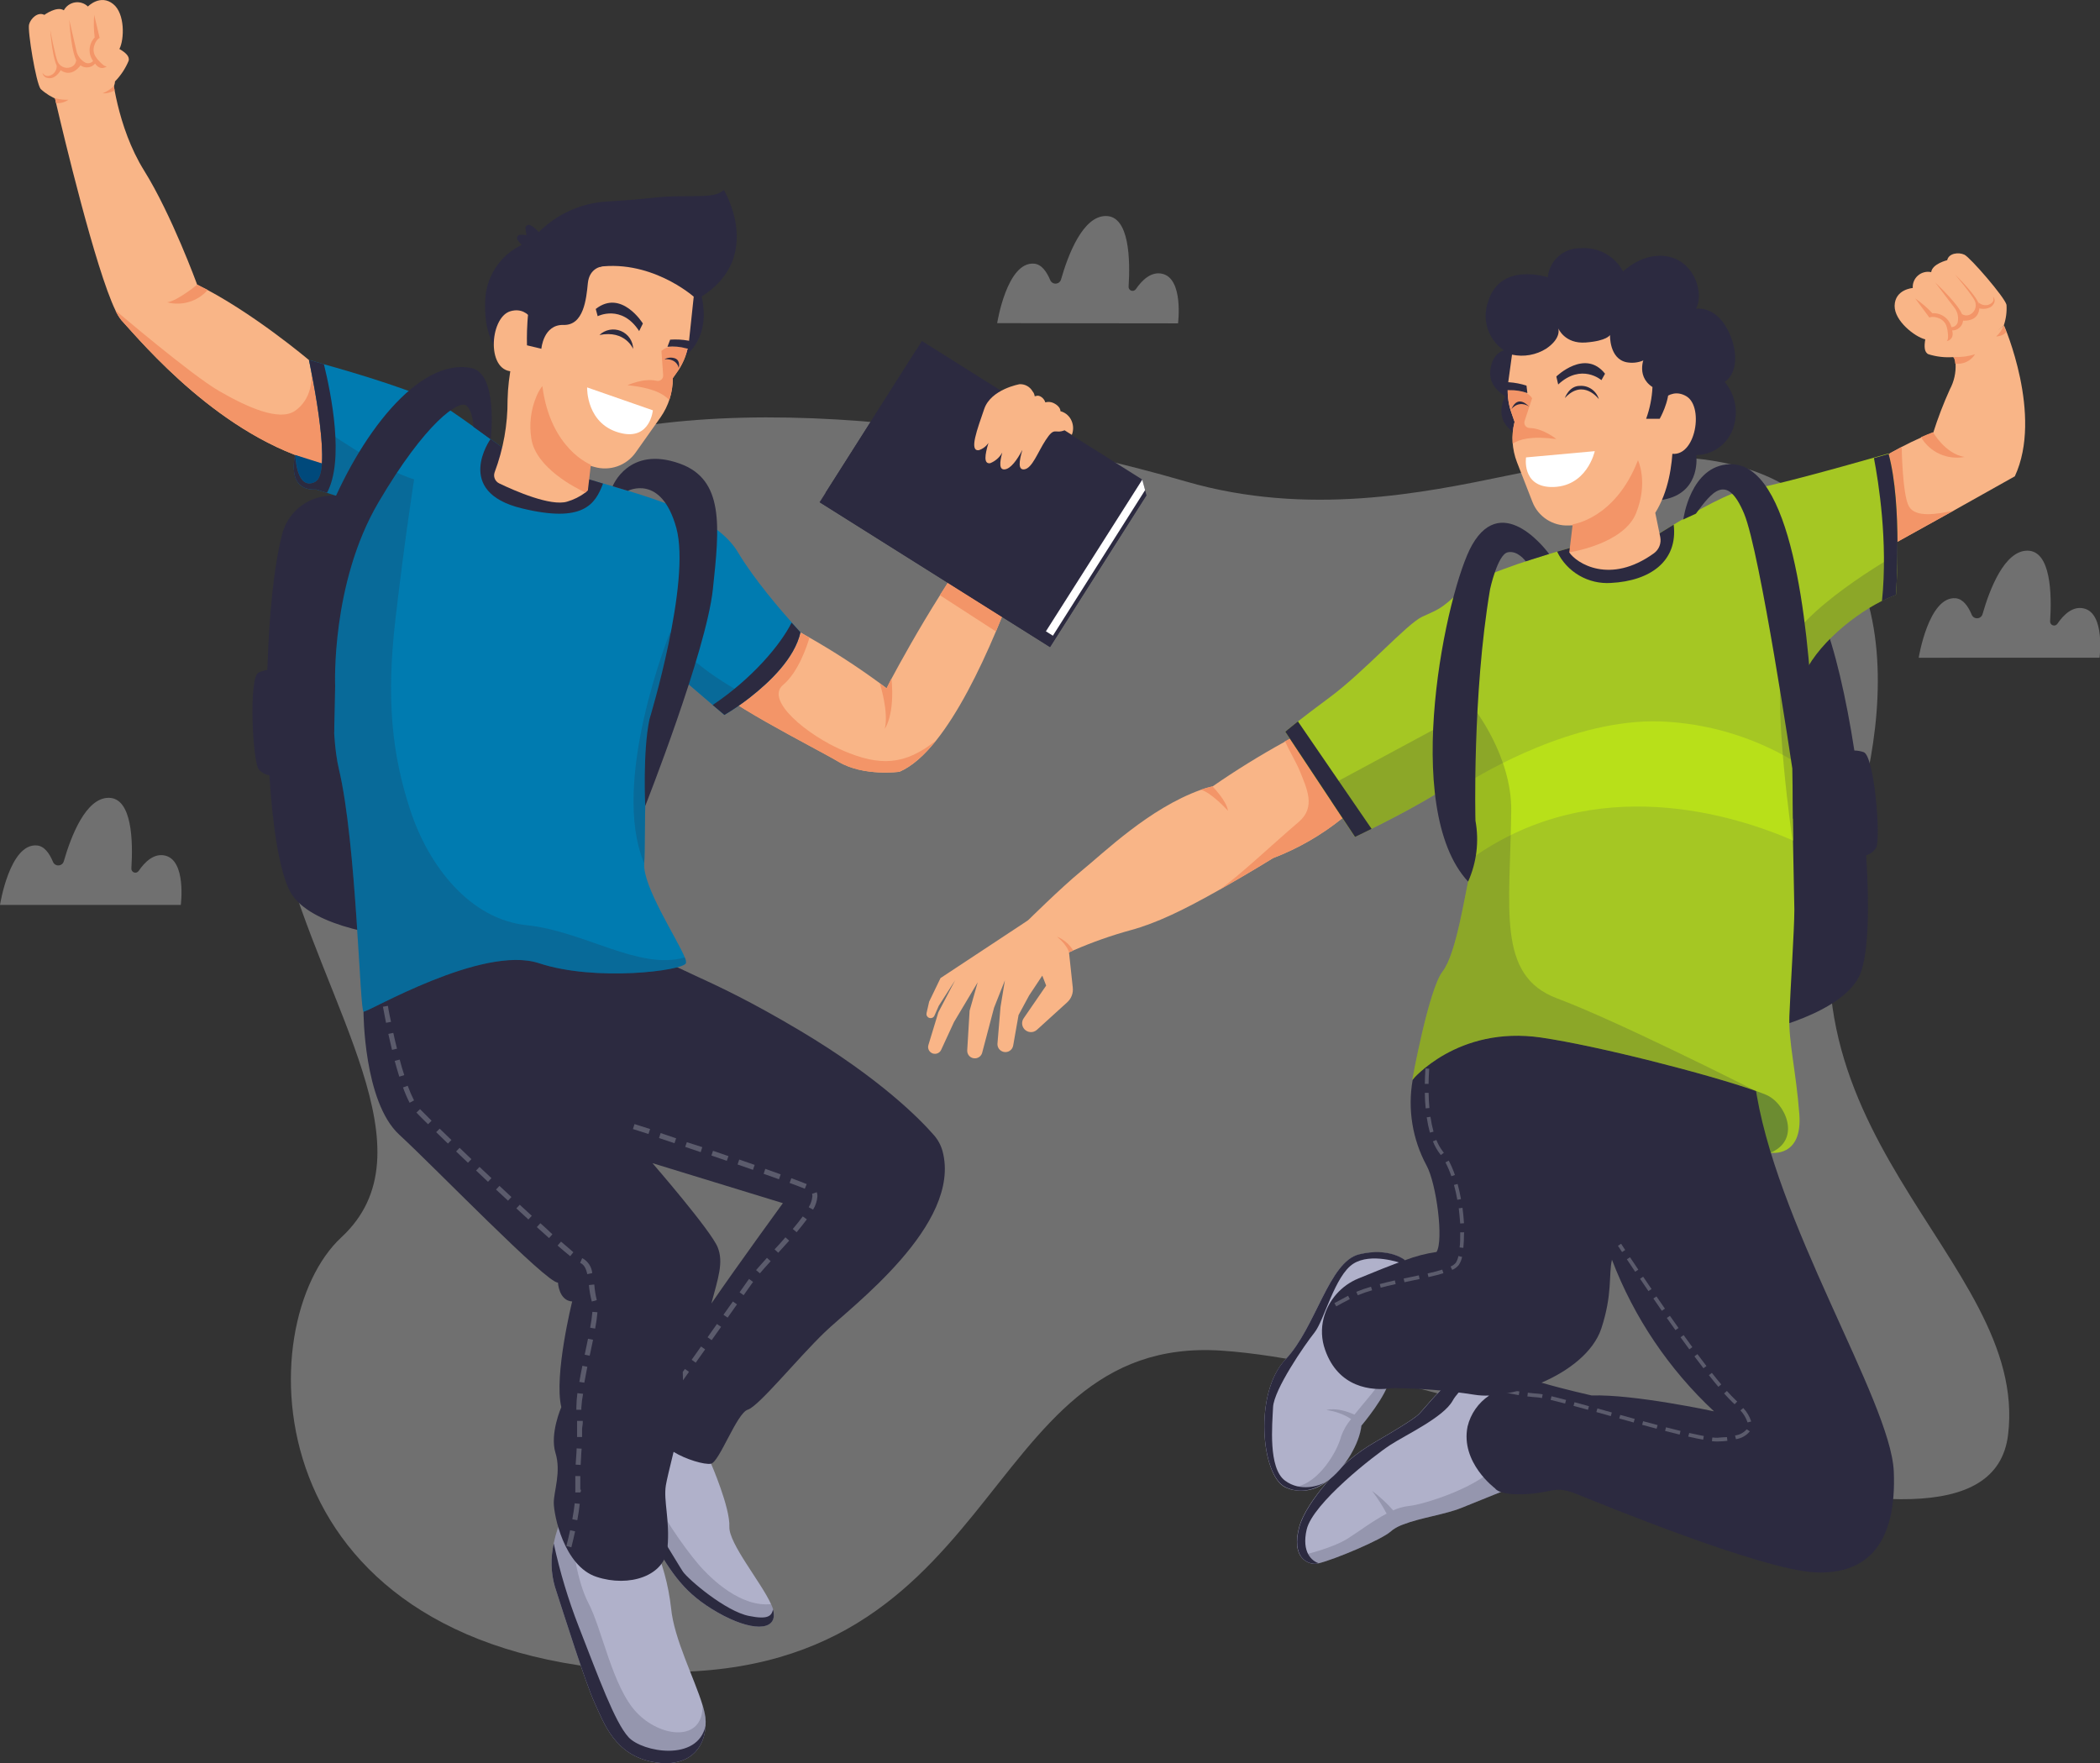 <svg width="131" height="110" viewBox="0 0 131 110" fill="none" xmlns="http://www.w3.org/2000/svg">
<rect x="0" y="0" width="131" height="110" fill="#333333" stroke="none"/>
<g clip-path="url(#clip0_38_89)">
<path opacity="0.3" d="M116.581 37.772C113.783 27.011 103.633 27.679 94.002 29.677C88.819 30.751 81.566 32.239 73.996 30.043C57.712 25.32 38.975 24.126 29.742 30.043C20.509 35.959 14.96 43.061 17.618 52.999C20.276 62.937 27.044 71.866 21.292 77.195C15.541 82.525 15.64 102.66 39.292 104.235C62.944 105.809 60.6 83.202 76.222 84.263C91.844 85.324 123.909 100.6 125.264 89.521C126.62 78.442 109.219 70.53 115.459 52.127C116.696 48.468 117.868 42.684 116.581 37.772Z" fill="white"/>
<path opacity="0.3" d="M62.205 20.16C62.205 20.16 62.811 16.3 64.511 16.449C64.981 16.489 65.301 16.965 65.512 17.473C65.54 17.541 65.589 17.599 65.652 17.639C65.714 17.679 65.788 17.698 65.862 17.694C65.936 17.691 66.007 17.664 66.066 17.618C66.124 17.572 66.166 17.509 66.187 17.439C66.635 15.87 67.555 13.476 68.985 13.476C70.462 13.476 70.508 16.217 70.403 17.884C70.399 17.938 70.414 17.992 70.444 18.037C70.474 18.082 70.519 18.116 70.57 18.134C70.622 18.151 70.678 18.151 70.73 18.134C70.781 18.117 70.826 18.083 70.856 18.038C71.245 17.469 71.814 16.922 72.504 17.08C73.847 17.389 73.487 20.173 73.487 20.173L62.205 20.16Z" fill="white"/>
<path opacity="0.3" d="M0 56.457C0 56.457 0.603 52.597 2.304 52.745C2.776 52.785 3.096 53.262 3.305 53.769C3.333 53.837 3.381 53.896 3.444 53.935C3.506 53.975 3.58 53.995 3.654 53.991C3.728 53.987 3.8 53.96 3.858 53.914C3.916 53.869 3.959 53.806 3.979 53.735C4.43 52.167 5.35 49.773 6.777 49.773C8.254 49.773 8.301 52.513 8.195 54.18C8.191 54.234 8.206 54.288 8.236 54.333C8.267 54.379 8.311 54.412 8.363 54.43C8.414 54.448 8.47 54.448 8.522 54.431C8.573 54.413 8.618 54.38 8.649 54.335C9.037 53.766 9.603 53.218 10.296 53.376C11.639 53.685 11.279 56.454 11.279 56.454L0 56.457Z" fill="white"/>
<path opacity="0.3" d="M119.69 41.035C119.69 41.035 120.312 37.178 121.997 37.323C122.466 37.367 122.786 37.84 122.998 38.35C123.026 38.419 123.074 38.477 123.137 38.517C123.2 38.556 123.273 38.576 123.347 38.572C123.422 38.568 123.493 38.542 123.551 38.496C123.609 38.45 123.652 38.387 123.672 38.316C124.12 36.748 125.043 34.354 126.47 34.354C127.947 34.354 127.997 37.091 127.888 38.762C127.885 38.816 127.899 38.87 127.929 38.915C127.96 38.96 128.004 38.994 128.056 39.011C128.107 39.029 128.163 39.029 128.215 39.012C128.267 38.995 128.311 38.961 128.342 38.916C128.731 38.344 129.299 37.797 129.99 37.958C131.336 38.267 130.972 41.032 130.972 41.032L119.69 41.035Z" fill="white"/>
<path d="M83.749 51.035C82.446 52.09 80.983 52.933 79.415 53.534C79.415 53.534 77.948 54.446 76.07 55.51C73.856 56.763 72.15 57.592 70.518 58.034C69.32 58.363 68.147 58.776 67.008 59.271L66.697 59.414C65.786 59.822 65.239 60.125 65.239 60.125L64.098 57.447C64.098 57.447 66.175 55.393 67.4 54.385C68.92 53.147 71.677 50.438 74.904 49.275C75.146 49.187 75.393 49.116 75.644 49.061C77.093 48.057 78.594 47.128 80.139 46.278C80.62 45.998 81.138 45.79 81.678 45.659C81.678 45.659 84.706 48.43 83.749 51.035Z" fill="#F9B587"/>
<path d="M76.605 50.583C76.605 50.583 75.523 49.392 74.892 49.272C75.133 49.184 75.38 49.113 75.632 49.058C75.632 49.058 76.508 49.937 76.605 50.583Z" fill="#F39568"/>
<path d="M83.749 51.035C82.446 52.09 80.983 52.933 79.415 53.534C79.415 53.534 77.948 54.446 76.07 55.51C77.376 54.583 79.44 52.618 81.025 51.27C82.107 50.342 81.51 49.176 81.072 48.075C80.889 47.617 80.413 46.819 80.189 46.299C80.189 46.278 80.146 46.275 80.127 46.262C80.607 45.983 81.126 45.775 81.666 45.644C81.666 45.644 84.706 48.431 83.749 51.035Z" fill="#F39568"/>
<path d="M66.576 58.393L66.921 61.616C66.939 61.784 66.918 61.955 66.858 62.113C66.798 62.272 66.701 62.414 66.576 62.528L64.686 64.245C64.632 64.294 64.57 64.332 64.501 64.357C64.433 64.382 64.361 64.393 64.288 64.39C64.216 64.386 64.144 64.369 64.079 64.338C64.013 64.308 63.954 64.264 63.905 64.211V64.211C63.821 64.12 63.771 64.003 63.762 63.879C63.753 63.756 63.786 63.633 63.855 63.531L65.261 61.486L65.018 60.867L64.197 62.105L63.538 63.326L63.203 65.229C63.191 65.294 63.167 65.357 63.131 65.413C63.094 65.469 63.047 65.517 62.992 65.554C62.936 65.591 62.873 65.617 62.807 65.629C62.742 65.641 62.674 65.639 62.609 65.624V65.624C62.493 65.598 62.39 65.531 62.319 65.436C62.248 65.341 62.214 65.223 62.223 65.105L62.413 62.822L62.687 61.161L62.009 62.872L61.269 65.677C61.244 65.768 61.194 65.849 61.123 65.91C61.052 65.972 60.964 66.011 60.871 66.023C60.802 66.032 60.732 66.026 60.665 66.004C60.599 65.983 60.538 65.948 60.487 65.901C60.436 65.853 60.396 65.796 60.37 65.731C60.344 65.667 60.333 65.598 60.336 65.529L60.485 63.054L60.989 61.285L59.512 63.76L58.71 65.498C58.667 65.591 58.592 65.665 58.498 65.707C58.405 65.749 58.299 65.756 58.2 65.727V65.727C58.147 65.711 58.097 65.684 58.053 65.649C58.01 65.614 57.974 65.57 57.947 65.521C57.92 65.472 57.904 65.418 57.898 65.363C57.893 65.307 57.898 65.251 57.914 65.198L58.536 63.153L59.584 61.152L58.564 62.745L58.291 63.364C58.263 63.426 58.211 63.475 58.147 63.5C58.083 63.525 58.012 63.524 57.949 63.496V63.496C57.893 63.473 57.848 63.43 57.821 63.377C57.793 63.323 57.786 63.261 57.799 63.203L57.961 62.491L58.67 61.019L64.114 57.425C64.114 57.425 65.024 57.128 66.576 58.393Z" fill="#F9B587"/>
<path d="M66.946 59.296L66.684 59.411C66.684 59.411 66.6 58.984 65.935 58.436C66.356 58.608 66.71 58.909 66.946 59.296V59.296Z" fill="#F39568"/>
<path d="M117.035 52.891C116.893 53.116 116.671 53.282 116.413 53.355C116.628 56.639 116.55 59.46 116.056 60.731C114.526 64.647 101.51 66.562 98.379 63.719C95.249 60.877 93.545 42.099 97.757 39.139C100.907 36.928 107.513 36.566 110.662 36.525C111.306 36.516 111.937 36.7 112.474 37.053C113.011 37.406 113.428 37.912 113.671 38.505C114.461 40.45 115.167 43.534 115.677 46.822C115.875 46.825 116.071 46.86 116.258 46.924C116.92 47.15 117.343 52.287 117.035 52.891Z" fill="#2C2A40"/>
<path d="M93.144 91.637C93.271 92.132 93.497 92.597 93.809 93.004C93.809 93.004 92.429 93.558 91.151 94.077C90.175 94.473 88.58 94.696 87.548 95.101C87.317 95.18 87.099 95.291 86.898 95.429C86.855 95.46 86.814 95.494 86.777 95.525C86.208 96.057 83.211 97.303 82.266 97.526C82.195 97.547 82.122 97.559 82.048 97.563C81.862 97.565 81.679 97.519 81.516 97.43C81.353 97.341 81.215 97.212 81.116 97.056V97.056C80.901 96.709 80.805 96.153 81.038 95.284C81.271 94.414 81.971 93.428 82.689 92.568C83.554 91.526 84.598 90.645 85.773 89.967C86.873 89.329 88.26 88.497 88.53 88.201C89.394 87.257 90.165 86.165 91.394 85.683C91.758 85.563 92.142 85.516 92.525 85.544C93.499 85.612 94.462 85.794 95.394 86.085C95.394 86.085 92.454 88.841 93.144 91.637Z" fill="#B0B1CA"/>
<path d="M92.537 85.543C91.944 85.97 90.983 86.719 90.61 87.399C90.025 88.429 87.725 89.499 86.727 90.146C85.729 90.792 81.887 93.783 81.51 95.426C81.184 96.849 81.843 97.393 82.266 97.526C82.195 97.546 82.122 97.558 82.048 97.56C81.51 97.56 80.565 97.124 81.05 95.283C81.274 94.439 81.983 93.428 82.701 92.568C83.566 91.526 84.611 90.645 85.785 89.967C86.886 89.329 88.272 88.497 88.543 88.2C89.407 87.257 90.178 86.165 91.406 85.683C91.77 85.562 92.155 85.515 92.537 85.543V85.543Z" fill="#2C2A40"/>
<path opacity="0.2" d="M93.809 93.004C93.809 93.004 92.429 93.558 91.151 94.077C90.175 94.473 88.58 94.696 87.548 95.101C87.317 95.18 87.099 95.291 86.898 95.429C86.855 95.46 86.814 95.494 86.777 95.525C86.208 96.057 83.211 97.303 82.266 97.526C82.195 97.547 82.122 97.559 82.048 97.563C81.862 97.564 81.679 97.519 81.516 97.43C81.353 97.341 81.215 97.212 81.116 97.056V97.056C81.116 97.056 83.071 96.626 84.088 95.976C84.744 95.559 85.642 94.881 86.5 94.43C86.237 93.932 85.932 93.457 85.589 93.01C86.072 93.368 86.515 93.777 86.91 94.229C87.205 94.09 87.52 93.999 87.843 93.96C88.847 93.867 92.009 92.825 93.128 91.643C93.26 92.138 93.492 92.601 93.809 93.004Z" fill="#2C2A40"/>
<path d="M86.426 82.729C86.401 84.257 86.736 85.513 86.665 86.038C86.566 87.007 84.927 88.94 84.927 88.94C84.806 90.044 83.92 91.606 82.751 92.435H82.735L82.695 92.481C82.38 92.725 82.011 92.89 81.619 92.962C81.227 93.034 80.823 93.011 80.441 92.896C80.354 92.865 80.267 92.831 80.18 92.79C78.672 92.067 78.206 86.898 80.18 84.829C82.082 82.831 82.888 78.724 84.781 78.266C86.674 77.808 87.644 78.621 87.644 78.621C87.594 78.696 87.545 78.77 87.501 78.844C86.797 80.019 86.425 81.361 86.426 82.729Z" fill="#B0B1CA"/>
<path d="M87.647 78.612C87.598 78.686 87.551 78.76 87.504 78.835C87.324 78.77 85.53 78.142 84.427 78.835C83.264 79.571 82.611 82.37 81.999 83.134C81.386 83.898 79.465 86.694 79.415 87.789C79.365 88.884 79.104 91.578 80.155 92.367C81.147 93.109 82.331 92.676 82.698 92.466C81.936 92.985 81.057 93.192 80.183 92.775C78.675 92.054 78.209 86.898 80.183 84.817C82.086 82.819 82.891 78.711 84.784 78.253C86.677 77.796 87.647 78.612 87.647 78.612Z" fill="#2C2A40"/>
<path opacity="0.2" d="M86.674 86.038C86.581 86.932 85.185 88.643 84.964 88.906L84.949 88.927C84.828 90.031 83.942 91.594 82.773 92.422H82.757L82.695 92.481C82.38 92.725 82.011 92.89 81.619 92.962C81.227 93.034 80.823 93.011 80.441 92.896C80.591 92.824 80.75 92.772 80.914 92.741C82.254 92.469 83.401 90.619 83.662 89.608C83.803 89.214 84.013 88.848 84.284 88.528C83.82 88.228 83.294 88.037 82.745 87.968C82.745 87.968 83.367 87.746 84.492 88.253C85.182 87.384 86.046 86.468 86.155 86.048C86.311 85.389 86.441 82.738 86.441 82.738C86.425 84.257 86.736 85.513 86.674 86.038Z" fill="#2C2A40"/>
<path d="M125.687 29.715L121.866 31.858L117.996 34.005C117.996 34.005 116.441 30.494 117.828 28.32C117.828 28.32 118.154 28.131 118.63 27.88C118.978 27.698 119.407 27.485 119.849 27.29C120.1 27.178 120.355 27.073 120.601 26.98C120.893 26.063 121.238 25.163 121.636 24.286C121.897 23.798 122.02 23.249 121.991 22.697C121.986 22.546 121.943 22.399 121.866 22.27C122.975 21.713 124.029 21.053 125.012 20.299C125.012 20.299 127.462 25.901 125.687 29.715Z" fill="#F9B587"/>
<path d="M122.541 28.508C122.016 28.605 121.474 28.539 120.99 28.317C120.505 28.096 120.101 27.73 119.833 27.271C120.085 27.16 120.34 27.055 120.585 26.962C120.585 26.968 121.341 28.304 122.541 28.508Z" fill="#F39568"/>
<path d="M121.866 31.858L117.996 34.005C117.996 34.005 116.441 30.494 117.828 28.32C117.828 28.32 118.154 28.131 118.63 27.881C118.63 27.881 118.67 30.865 119.081 31.592C119.491 32.319 120.856 32.072 121.866 31.858Z" fill="#F39568"/>
<path d="M124.997 20.306C124.134 21.08 123.205 21.779 122.221 22.393C122.118 22.443 121.975 22.393 121.835 22.279C121.316 22.315 120.796 22.255 120.299 22.1C120.026 21.976 120.029 21.592 120.1 21.172C119.448 21.014 118.173 20.021 118.188 19.075C118.21 18.045 119.32 17.967 119.32 17.967C119.31 17.821 119.334 17.674 119.391 17.539C119.448 17.403 119.535 17.283 119.647 17.187C119.758 17.091 119.891 17.022 120.034 16.986C120.177 16.949 120.326 16.947 120.47 16.978C120.529 16.461 121.468 16.232 121.468 16.232C121.565 15.793 122.177 15.719 122.541 15.889C122.905 16.059 125.071 18.561 125.168 19.019C125.196 19.455 125.138 19.892 124.997 20.306V20.306Z" fill="#F9B587"/>
<path d="M121.779 20.615C121.938 21.209 121.437 21.283 121.437 21.283C121.537 21.206 121.531 20.955 121.503 20.736C121.495 20.625 121.475 20.517 121.443 20.411C121.414 20.296 121.361 20.189 121.286 20.098C121.211 20.006 121.118 19.931 121.011 19.879C120.564 19.681 120.358 19.814 120.358 19.814L119.469 18.614C119.859 18.884 120.219 19.195 120.542 19.542C120.811 19.525 121.077 19.602 121.295 19.761C121.512 19.919 121.667 20.148 121.733 20.408C121.823 20.407 121.911 20.377 121.982 20.321C122.053 20.265 122.103 20.186 122.124 20.098C122.154 19.954 122.155 19.805 122.127 19.66C122.099 19.515 122.042 19.377 121.96 19.254L120.716 17.618C120.716 17.618 122.401 19.183 122.441 19.783C122.465 19.882 122.466 19.986 122.444 20.086C122.422 20.186 122.378 20.279 122.314 20.359C122.25 20.439 122.169 20.504 122.076 20.548C121.984 20.593 121.882 20.615 121.779 20.615V20.615Z" fill="#F39568"/>
<path d="M121.956 17.126C121.956 17.126 123.06 18.437 123.2 18.793C123.234 18.874 123.252 18.961 123.251 19.049C123.251 19.136 123.233 19.223 123.198 19.303C123.162 19.384 123.111 19.456 123.047 19.516C122.983 19.576 122.907 19.623 122.824 19.653C122.749 19.679 122.668 19.686 122.59 19.673C122.511 19.661 122.437 19.629 122.373 19.582V19.996C122.373 19.996 123.489 20.169 123.477 19.115C123.477 18.589 121.956 17.126 121.956 17.126Z" fill="#F39568"/>
<path d="M123.421 18.867C123.5 18.94 123.596 18.992 123.7 19.019C123.804 19.046 123.913 19.047 124.018 19.022C124.344 18.917 124.412 18.713 124.328 18.496C124.386 18.561 124.421 18.643 124.426 18.73C124.431 18.816 124.407 18.902 124.356 18.973C124.136 19.341 123.589 19.282 123.424 19.229L123.421 18.867Z" fill="#F39568"/>
<path d="M123.206 22.1C123.078 22.306 122.892 22.471 122.671 22.575C122.451 22.679 122.205 22.717 121.963 22.684C121.964 22.54 121.931 22.398 121.866 22.27C122.32 22.295 122.774 22.237 123.206 22.1V22.1Z" fill="#F39568"/>
<path d="M110.447 71.913C110.447 71.913 109.322 69.454 109.515 68.059C109.708 66.664 111.62 68.86 111.868 69.451C112.117 70.041 111.775 71.665 110.447 71.913Z" fill="#6C8C31"/>
<path d="M96.144 86.261C95.114 86.72 94.009 86.99 92.883 87.059C93.558 86.588 94.313 86.242 95.112 86.038C95.461 86.087 95.806 86.161 96.144 86.261Z" fill="#2C2A40"/>
<path d="M118.136 91.788C117.93 87.362 110.609 76.094 109.468 67.548L104.88 65.903C104.258 65.727 104.538 65.829 103.819 65.615C103.819 65.615 92.979 60.048 88.123 67.372C87.802 69.198 88.108 71.078 88.99 72.711C89.612 73.855 90.066 77.39 89.612 78.105C88.948 78.202 88.296 78.372 87.669 78.612C86.855 78.894 85.599 79.404 84.747 79.756C84.216 79.972 83.743 80.308 83.365 80.738C82.987 81.168 82.715 81.679 82.571 82.231C82.403 82.885 82.434 83.574 82.661 84.21C83.478 86.552 85.524 86.805 86.855 86.601C88.566 86.609 90.275 86.746 91.966 87.01C92.274 87.061 92.586 87.078 92.898 87.062C92.221 87.514 91.739 88.203 91.549 88.992C91.089 91.244 93.265 92.855 93.265 92.855C93.265 92.855 93.492 93.313 95.23 93.211C96.968 93.109 96.965 92.648 98.401 93.227C99.837 93.805 109.903 97.943 113.227 98.095C116.55 98.246 118.325 96.214 118.136 91.788ZM99.29 87.059C99.29 87.059 97.673 86.7 96.159 86.261C97.847 85.537 99.396 84.359 99.89 82.887C100.602 80.722 100.338 79.537 100.555 78.59C101.926 82.185 104.103 85.42 106.922 88.049C106.922 88.049 101.917 86.969 99.274 87.059H99.29Z" fill="#2C2A40"/>
<path d="M88.036 79.664L87.563 79.763L87.613 79.992L88.086 79.893L88.555 79.794L88.508 79.565L88.036 79.664Z" fill="#5B5B6C"/>
<path d="M83.242 81.297L83.357 81.501C83.634 81.346 83.917 81.192 84.203 81.046L84.094 80.839C83.808 80.987 83.522 81.142 83.242 81.297Z" fill="#5B5B6C"/>
<path d="M86.071 80.109L86.13 80.335C86.404 80.261 86.709 80.186 87.063 80.109L87.013 79.88C86.656 79.961 86.348 80.035 86.071 80.109Z" fill="#5B5B6C"/>
<path d="M91.089 76.329L91.325 76.314C91.306 76.005 91.275 75.671 91.232 75.352L90.999 75.383C91.036 75.695 91.064 76.014 91.089 76.329Z" fill="#5B5B6C"/>
<path d="M89.155 66.673L88.919 66.658C88.9 66.982 88.885 67.304 88.882 67.62H89.115C89.121 67.313 89.133 66.992 89.155 66.673Z" fill="#5B5B6C"/>
<path d="M90.909 74.851L91.138 74.808C91.079 74.48 91.008 74.161 90.927 73.864L90.7 73.923C90.778 74.201 90.849 74.514 90.909 74.851Z" fill="#5B5B6C"/>
<path d="M84.607 80.592L84.7 80.805C84.992 80.686 85.29 80.583 85.592 80.496L85.524 80.273C85.213 80.363 84.906 80.469 84.607 80.592V80.592Z" fill="#5B5B6C"/>
<path d="M90.815 78.782C90.725 78.882 90.613 78.961 90.489 79.014L90.591 79.224C90.751 79.156 90.892 79.05 91.002 78.915C91.102 78.763 91.172 78.593 91.207 78.414L90.977 78.358C90.95 78.508 90.895 78.652 90.815 78.782V78.782Z" fill="#5B5B6C"/>
<path d="M90.759 73.304C90.655 72.996 90.526 72.696 90.374 72.407L90.169 72.516C90.313 72.795 90.437 73.084 90.538 73.382L90.759 73.304Z" fill="#5B5B6C"/>
<path d="M89.118 68.179H88.882C88.882 68.516 88.906 68.841 88.934 69.147L89.168 69.126C89.14 68.829 89.124 68.51 89.118 68.179Z" fill="#5B5B6C"/>
<path d="M91.338 76.88H91.089C91.089 76.914 91.089 76.948 91.089 76.982C91.089 77.291 91.089 77.57 91.052 77.823L91.285 77.848C91.313 77.56 91.327 77.271 91.325 76.982L91.338 76.88Z" fill="#5B5B6C"/>
<path d="M89.425 70.601C89.342 70.296 89.278 69.986 89.233 69.673L89 69.707C89.047 70.028 89.113 70.347 89.199 70.66L89.425 70.601Z" fill="#5B5B6C"/>
<path d="M89.603 71.118L89.385 71.204C89.495 71.483 89.642 71.745 89.823 71.984L89.879 72.058L90.069 71.919C90.05 71.891 90.029 71.866 90.01 71.841C89.842 71.62 89.704 71.376 89.603 71.118V71.118Z" fill="#5B5B6C"/>
<path d="M89.056 79.447L89.109 79.673C89.5 79.586 89.802 79.509 90.041 79.432L89.97 79.206C89.736 79.283 89.444 79.361 89.056 79.447Z" fill="#5B5B6C"/>
<path d="M101.186 78.111L100.928 77.721L101.127 77.594L101.382 77.984L101.186 78.111Z" fill="#5B5B6C"/>
<path d="M96.728 87.334C96.977 87.393 97.272 87.467 97.633 87.563L97.692 87.337C97.331 87.242 97.033 87.167 96.784 87.106L96.728 87.334Z" fill="#5B5B6C"/>
<path d="M95.308 86.886L95.279 87.118C95.516 87.146 95.727 87.167 95.901 87.177C95.999 87.185 96.095 87.199 96.19 87.22L96.234 86.988C96.131 86.967 96.028 86.953 95.923 86.945C95.752 86.935 95.541 86.914 95.308 86.886Z" fill="#5B5B6C"/>
<path d="M98.158 87.706C98.444 87.783 98.746 87.863 99.06 87.953L99.122 87.727L98.22 87.48L98.158 87.706Z" fill="#5B5B6C"/>
<path d="M99.647 87.868L99.583 88.094L100.484 88.346L100.548 88.119L99.647 87.868Z" fill="#5B5B6C"/>
<path d="M101.009 88.494L101.911 88.745L101.973 88.519L101.074 88.272L101.009 88.494Z" fill="#5B5B6C"/>
<path d="M104.709 82.85L104.171 82.089L103.978 82.222L104.516 82.983L104.709 82.85Z" fill="#5B5B6C"/>
<path d="M109.241 88.683C109.143 88.369 108.974 88.081 108.747 87.842L108.57 87.99C108.77 88.205 108.922 88.46 109.014 88.739L109.241 88.683Z" fill="#5B5B6C"/>
<path d="M105.57 84.043C105.389 83.796 105.206 83.545 105.026 83.292L104.833 83.428L105.38 84.179L105.57 84.043Z" fill="#5B5B6C"/>
<path d="M93.828 86.79L93.812 86.871C94.142 86.934 94.453 86.99 94.745 87.037L94.782 86.809L94.353 86.734C94.173 86.756 94.002 86.775 93.828 86.79Z" fill="#5B5B6C"/>
<path d="M101.485 78.563L102.004 79.339L102.2 79.209L101.681 78.436L101.485 78.563Z" fill="#5B5B6C"/>
<path d="M107.127 89.697C107.023 89.697 106.92 89.691 106.816 89.679L106.792 89.911C106.895 89.922 106.999 89.929 107.102 89.929H107.152C107.37 89.929 107.575 89.908 107.755 89.889L107.73 89.657C107.535 89.663 107.339 89.676 107.127 89.697Z" fill="#5B5B6C"/>
<path d="M108.253 87.328C108.1 87.183 107.923 86.997 107.727 86.778L107.55 86.932C107.752 87.158 107.936 87.35 108.091 87.498L108.206 87.606L108.371 87.439L108.253 87.328Z" fill="#5B5B6C"/>
<path d="M107.373 86.369C107.193 86.153 106.994 85.912 106.788 85.649L106.602 85.791C106.813 86.057 107.009 86.301 107.193 86.518L107.373 86.369Z" fill="#5B5B6C"/>
<path d="M105.7 84.619C105.893 84.879 106.083 85.129 106.263 85.361L106.45 85.222C106.269 84.99 106.083 84.739 105.887 84.48L105.7 84.619Z" fill="#5B5B6C"/>
<path d="M108.234 89.555L108.29 89.784C108.631 89.736 108.94 89.561 109.157 89.295L108.961 89.169C108.775 89.382 108.516 89.519 108.234 89.555Z" fill="#5B5B6C"/>
<path d="M102.439 88.89L103.341 89.132L103.403 88.906L102.498 88.664L102.439 88.89Z" fill="#5B5B6C"/>
<path d="M105.312 89.623C105.663 89.704 105.971 89.769 106.244 89.815L106.285 89.586C106.03 89.54 105.725 89.475 105.377 89.397L105.312 89.623Z" fill="#5B5B6C"/>
<path d="M103.139 81.009L103.667 81.776L103.86 81.643L103.331 80.879L103.139 81.009Z" fill="#5B5B6C"/>
<path d="M103.024 80.418L102.501 79.648L102.309 79.778L102.831 80.548L103.024 80.418Z" fill="#5B5B6C"/>
<path d="M103.869 89.271L104.777 89.499L104.833 89.271C104.559 89.206 104.255 89.128 103.928 89.045L103.869 89.271Z" fill="#5B5B6C"/>
<path d="M96.144 86.261C95.114 86.72 94.009 86.99 92.883 87.059C93.558 86.588 94.313 86.242 95.112 86.038C95.461 86.087 95.806 86.161 96.144 86.261Z" fill="#2C2A40"/>
<path d="M118.366 34.561C118.35 36.034 118.272 37.104 118.272 37.104C117.974 37.215 117.682 37.343 117.399 37.487C115.378 38.505 112.863 40.633 112.254 42.801C112.008 43.664 111.896 45.446 111.853 47.459C111.815 49.086 111.828 50.861 111.853 52.436C111.853 52.519 111.853 52.603 111.853 52.686C111.884 54.675 111.934 56.284 111.934 56.738C111.934 58.01 111.679 61.777 111.623 63.404C111.567 65.031 112.033 66.76 112.244 69.506C112.456 72.253 110.451 71.913 110.451 71.913C112.394 71.099 111.383 68.782 110.14 68.288C109.956 68.213 109.742 68.133 109.502 68.049C106.537 67.004 99.654 65.241 96.135 64.728C90.912 63.967 88.098 67.375 88.098 67.375C88.098 67.375 89.121 61.727 89.988 60.608C90.856 59.488 91.372 55.826 91.729 54.301C91.779 54.051 91.807 53.798 91.813 53.543C91.863 52.176 91.561 50.029 91.387 48.919C91.319 48.474 91.266 48.195 91.266 48.195C90.741 49.061 87.308 50.84 85.552 51.712C84.93 52.021 84.52 52.216 84.52 52.216L83.062 50.017L80.174 45.653C80.174 45.653 80.363 45.48 80.963 45.01C81.389 44.675 82.02 44.193 82.934 43.516C85.132 41.889 87.741 38.938 88.711 38.48C89.68 38.022 89.836 38.075 91.114 36.853C92.012 35.996 95.264 34.96 97.126 34.416C97.922 34.184 98.463 34.045 98.463 34.045C99.894 34.497 101.445 34.386 102.797 33.736C102.797 33.736 103.478 33.29 104.398 32.733C105.893 31.833 108.023 30.639 108.906 30.568C110.028 30.482 114.85 29.133 116.889 28.552L117.803 28.289C118.3 30.107 118.387 32.665 118.366 34.561Z" fill="#A5C723"/>
<path d="M100.49 36.368C99.798 36.414 99.109 36.252 98.511 35.903C97.913 35.555 97.433 35.036 97.135 34.413C97.931 34.181 98.472 34.042 98.472 34.042C99.903 34.494 101.454 34.383 102.806 33.733C102.806 33.733 103.487 33.287 104.407 32.73C104.674 34.985 102.974 36.241 100.49 36.368Z" fill="#2C2A40"/>
<path d="M85.561 51.709C84.94 52.018 84.529 52.213 84.529 52.213L80.177 45.65C80.177 45.65 80.367 45.477 80.966 45.007L85.561 51.709Z" fill="#2C2A40"/>
<path d="M118.272 37.116C117.974 37.227 117.682 37.355 117.399 37.5C117.781 33.807 117.187 30.076 116.898 28.579L117.812 28.317C118.683 31.509 118.272 37.116 118.272 37.116Z" fill="#2C2A40"/>
<path d="M111.85 52.436C108.265 50.874 99.532 48.075 91.823 53.54C91.872 52.173 91.571 50.026 91.397 48.916C92.566 48.18 98.177 44.843 103.549 45.006C106.481 45.114 109.337 45.958 111.853 47.459C111.815 49.086 111.828 50.865 111.85 52.436Z" fill="#B8E019"/>
<path d="M94.561 21.797C94.561 21.797 93.141 21.487 92.966 23.12C92.817 24.525 94.608 25.05 94.608 25.05C94.608 25.05 95.183 22.666 94.561 21.797Z" fill="#2C2A40"/>
<path d="M95.261 24.178C95.261 24.178 93.84 23.869 93.666 25.499C93.517 26.903 95.308 27.429 95.308 27.429C95.308 27.429 95.883 25.053 95.261 24.178Z" fill="#2C2A40"/>
<path d="M94.325 22.128C93.688 21.875 93.176 21.384 92.898 20.76C92.621 20.136 92.599 19.429 92.839 18.79C93.61 16.316 96.551 17.299 96.551 17.299C96.599 16.795 96.837 16.327 97.218 15.99C97.599 15.653 98.093 15.472 98.603 15.484C99.138 15.443 99.674 15.558 100.144 15.817C100.614 16.075 100.998 16.465 101.248 16.937C101.248 16.937 102.56 15.638 104.158 16.028C105.756 16.418 106.297 18.348 105.8 19.26C105.8 19.26 106.816 19.081 107.587 20.256C108.358 21.431 108.557 23.176 107.587 23.826C107.922 24.226 108.146 24.706 108.236 25.219C108.327 25.731 108.281 26.259 108.103 26.748C107.937 27.222 107.628 27.634 107.219 27.927C106.81 28.221 106.32 28.383 105.815 28.391C105.815 28.391 106.126 30.587 103.994 31.122C101.861 31.657 102.054 29.761 102.054 29.761C102.054 29.761 98.311 21.15 94.325 22.128Z" fill="#2C2A40"/>
<path d="M103.257 31.994L103.568 33.504C103.606 33.692 103.589 33.887 103.52 34.066C103.451 34.245 103.331 34.401 103.176 34.515C100.428 36.501 98.335 35.134 97.891 34.459C98.224 34.15 104.109 28.583 104.217 25.489C104.221 25.474 104.898 29.359 103.257 31.994Z" fill="#F9B587"/>
<path d="M94.481 26.319C94.267 27.153 94.32 28.032 94.63 28.836L95.594 31.311C95.767 31.76 96.079 32.144 96.484 32.408C96.889 32.672 97.367 32.803 97.85 32.783C99.257 32.751 100.63 32.343 101.824 31.601C104.311 29.956 104.311 26.176 104.311 26.176C104.311 26.176 104.105 22.344 100.906 20.89C97.707 19.436 94.456 21.138 94.456 21.138L94.089 23.816C94.067 23.965 94.055 24.115 94.052 24.265C94.036 24.771 94.115 25.275 94.285 25.753L94.481 26.319Z" fill="#F9B587"/>
<path d="M97.086 23.488C97.086 23.488 98.883 21.741 100.123 23.315L99.899 23.717C99.899 23.717 98.656 22.635 97.201 23.986L97.086 23.488Z" fill="#2C2A40"/>
<path d="M94.481 26.318C94.367 26.764 94.328 27.225 94.365 27.682C94.751 27.41 95.528 27.181 97.089 27.392C97.089 27.392 96.253 26.714 95.416 26.702C95.364 26.701 95.313 26.687 95.267 26.663C95.221 26.638 95.181 26.604 95.151 26.561C95.121 26.519 95.101 26.47 95.093 26.419C95.085 26.368 95.089 26.315 95.105 26.266L95.575 24.843C95.45 24.657 95.264 24.518 95.049 24.45C94.723 24.365 94.39 24.306 94.055 24.274C94.039 24.78 94.118 25.285 94.288 25.762L94.481 26.318Z" fill="#F39568"/>
<path d="M94.129 23.847C94.501 23.871 94.869 23.942 95.224 24.057L95.279 24.521C94.912 24.391 94.523 24.33 94.132 24.339C94.096 24.342 94.058 24.338 94.023 24.326C93.989 24.315 93.956 24.296 93.929 24.271C93.902 24.247 93.88 24.216 93.865 24.183C93.851 24.149 93.843 24.113 93.843 24.076V24.076C93.846 24.042 93.856 24.009 93.872 23.979C93.888 23.949 93.911 23.922 93.937 23.901C93.964 23.88 93.995 23.864 94.028 23.855C94.061 23.845 94.095 23.843 94.129 23.847V23.847Z" fill="#2C2A40"/>
<path d="M95.196 28.536L99.483 28.146C99.483 28.146 98.995 30.442 96.722 30.383C94.922 30.312 95.196 28.536 95.196 28.536Z" fill="white"/>
<path d="M98.105 32.709C98.105 32.709 100.754 32.381 102.178 28.712C102.178 28.712 102.837 30.064 102.063 32.01C101.289 33.955 97.894 34.459 97.894 34.459L98.105 32.709Z" fill="#F39568"/>
<path d="M103.213 25.558C103.213 25.558 104.018 24.033 105.194 24.719C106.369 25.406 105.713 28.889 104.009 28.236C102.305 27.584 103.213 25.558 103.213 25.558Z" fill="#F9B587"/>
<path d="M97.617 24.834C97.617 24.834 97.869 24.076 98.55 24.073C98.814 24.055 99.076 24.128 99.292 24.28C99.508 24.431 99.665 24.652 99.738 24.905C99.738 24.905 98.768 23.581 97.617 24.834Z" fill="#2C2A40"/>
<path d="M95.376 25.363C95.376 25.363 94.689 24.549 94.282 25.536C94.341 25.451 94.416 25.38 94.504 25.325C94.591 25.27 94.689 25.233 94.792 25.217C94.894 25.201 94.998 25.206 95.099 25.231C95.199 25.256 95.293 25.3 95.376 25.363V25.363Z" fill="#2C2A40"/>
<path d="M94.325 22.127C95.06 22.284 95.827 22.147 96.461 21.747C97.44 21.076 97.204 20.479 97.204 20.479C97.204 20.479 97.602 21.469 98.926 21.367C100.251 21.265 100.434 20.899 100.434 20.899C100.434 20.899 100.378 22.372 101.46 22.598C101.783 22.66 102.117 22.634 102.426 22.521C102.734 22.409 103.007 22.215 103.213 21.96C103.213 21.96 98.401 17.745 96.747 18.867C95.093 19.99 93.654 20.578 94.325 22.127Z" fill="#2C2A40"/>
<path d="M102.629 22.152C102.629 22.152 101.973 23.417 103.083 24.147C103.052 24.823 102.919 25.49 102.688 26.127H103.533C103.533 26.127 104.155 25.047 104.093 24.122C104.031 23.198 104.028 21.781 102.629 22.152Z" fill="#2C2A40"/>
<path d="M124.997 20.306C124.896 20.569 124.734 20.804 124.524 20.992C124.524 20.992 124.997 20.971 125.146 20.702L124.997 20.306Z" fill="#F39568"/>
<path opacity="0.2" d="M109.502 68.046C106.537 67.001 99.654 65.238 96.135 64.724C90.912 63.964 88.098 67.372 88.098 67.372C88.098 67.372 89.121 61.724 89.988 60.605C90.856 59.485 91.372 55.823 91.729 54.298C91.779 54.048 91.807 53.795 91.813 53.54C91.863 52.173 91.561 50.026 91.387 48.916C91.319 48.471 91.266 48.192 91.266 48.192C90.741 49.058 87.308 50.837 85.552 51.709C84.93 52.018 84.52 52.213 84.52 52.213L83.062 50.014L82.863 49.058C82.863 49.058 86.68 46.998 91.931 44.174C91.931 44.174 94.31 47.15 94.272 50.583C94.207 56.692 93.34 60.861 97.126 62.284C100.823 63.663 108.996 67.79 109.502 68.046Z" fill="#2C2A40"/>
<path opacity="0.2" d="M118.366 34.561C118.35 36.034 118.272 37.104 118.272 37.104C117.974 37.215 117.682 37.343 117.399 37.487C115.378 38.505 112.863 40.633 112.254 42.801C112.008 43.664 111.896 45.446 111.853 47.459C111.815 49.086 111.828 50.862 111.853 52.436C111.853 52.519 111.853 52.603 111.853 52.687C111.853 52.687 110.5 43.513 111.268 40.819C112.036 38.125 118.229 34.642 118.366 34.561Z" fill="#2C2A40"/>
<path d="M92.954 36.748C91.835 43.361 92.04 51.196 92.04 51.196C92.276 52.481 92.116 53.806 91.583 55C87.318 50.413 90.252 36.751 91.835 33.989C93.784 30.587 96.635 34.561 96.635 34.561L95.177 35.019C95.177 35.019 94.67 34.311 94.045 34.459C93.42 34.608 92.954 36.748 92.954 36.748Z" fill="#2C2A40"/>
<path d="M105.01 32.39C105.01 32.39 105.445 29.047 107.898 28.96C111.784 28.824 112.764 38.987 113.071 44.481C113.379 49.974 111.853 51.081 111.853 51.081L111.806 47.942C111.806 47.942 109.795 34.425 108.8 32.047C107.709 29.439 106.773 30.726 105.791 32.047L104.914 32.449" fill="#2C2A40"/>
<path d="M20.074 28.92C13.794 27.299 8.882 21.404 7.579 19.984C7.427 19.795 7.3 19.587 7.203 19.365V19.365C5.957 16.798 3.945 8.351 3.497 6.433C3.466 6.304 3.445 6.201 3.429 6.124C3.414 6.047 3.407 6.031 3.407 6.031L6.979 4.485C6.979 4.485 7.272 7.887 8.991 10.643C10.71 13.399 12.299 17.757 12.299 17.757C15.665 19.406 19.275 22.465 19.275 22.465C21.14 26.383 20.074 28.92 20.074 28.92Z" fill="#F9B587"/>
<path d="M20.074 28.92C13.794 27.299 8.882 21.404 7.579 19.984C7.427 19.795 7.3 19.587 7.203 19.365C7.278 19.424 11.922 23.386 13.67 24.395C15.417 25.403 17.422 26.306 18.401 25.632C19.381 24.957 19.645 23.646 19.262 22.468C21.14 26.383 20.074 28.92 20.074 28.92Z" fill="#F39568"/>
<path d="M3.625 6.223C4.776 6.063 5.911 5.805 7.017 5.45C7.119 5.4 7.163 5.252 7.175 5.079C7.537 4.708 7.825 4.272 8.024 3.795C8.105 3.507 7.806 3.263 7.449 3.056C7.76 2.456 7.803 0.848 7.063 0.254C6.258 -0.393 5.484 0.405 5.484 0.405C5.378 0.303 5.249 0.227 5.109 0.183C4.968 0.139 4.819 0.128 4.673 0.151C4.528 0.175 4.39 0.231 4.27 0.316C4.15 0.402 4.051 0.514 3.982 0.643C3.547 0.356 2.767 0.928 2.767 0.928C2.369 0.721 1.915 1.138 1.812 1.528C1.71 1.918 2.245 5.172 2.534 5.549C2.85 5.842 3.221 6.071 3.625 6.223V6.223Z" fill="#F9B587"/>
<path d="M5.932 3.968C6.286 4.469 6.665 4.138 6.665 4.138C6.541 4.166 6.354 3.996 6.202 3.829C6.121 3.754 6.05 3.668 5.991 3.575C5.922 3.479 5.875 3.37 5.852 3.254C5.83 3.138 5.832 3.019 5.86 2.904C5.994 2.437 6.218 2.369 6.218 2.369L5.876 0.928C5.837 1.398 5.847 1.87 5.907 2.338C5.721 2.533 5.609 2.786 5.591 3.053C5.573 3.321 5.649 3.587 5.807 3.804C5.75 3.871 5.673 3.918 5.588 3.937C5.502 3.957 5.412 3.948 5.332 3.913C5.068 3.771 4.871 3.53 4.785 3.245L4.321 1.237C4.321 1.237 4.439 3.529 4.887 3.95C4.949 4.028 5.028 4.091 5.117 4.136C5.207 4.18 5.305 4.204 5.405 4.205C5.505 4.207 5.604 4.187 5.695 4.146C5.786 4.105 5.867 4.044 5.932 3.968V3.968Z" fill="#F39568"/>
<path d="M3.131 1.856C3.131 1.856 3.442 3.538 3.612 3.882C3.653 3.96 3.708 4.029 3.776 4.084C3.844 4.14 3.922 4.182 4.006 4.206C4.091 4.231 4.179 4.238 4.267 4.228C4.354 4.217 4.438 4.189 4.514 4.145C4.582 4.104 4.639 4.047 4.681 3.979C4.722 3.911 4.746 3.834 4.75 3.755L5.061 4.024C5.061 4.024 4.477 4.983 3.675 4.299C3.28 3.962 3.131 1.856 3.131 1.856Z" fill="#F39568"/>
<path d="M3.538 4.095C3.542 4.2 3.52 4.305 3.474 4.4C3.428 4.495 3.359 4.577 3.274 4.639C2.981 4.822 2.77 4.732 2.652 4.544C2.664 4.629 2.705 4.708 2.768 4.768C2.832 4.827 2.913 4.864 3 4.871C3.438 4.949 3.731 4.488 3.818 4.33L3.538 4.095Z" fill="#F39568"/>
<path d="M4.268 6.223C4.044 6.382 3.771 6.456 3.497 6.433C3.466 6.304 3.445 6.201 3.429 6.124C3.702 6.201 3.985 6.234 4.268 6.223V6.223Z" fill="#F39568"/>
<path d="M7.101 5.373C6.896 5.566 6.657 5.719 6.395 5.824C6.659 5.838 6.921 5.774 7.147 5.639L7.101 5.373Z" fill="#F39568"/>
<path d="M12.299 17.757C12.299 17.757 11.102 18.756 10.433 18.861C10.884 18.979 11.36 18.969 11.806 18.833C12.251 18.697 12.65 18.44 12.958 18.091L12.299 17.757Z" fill="#F39568"/>
<path d="M16.132 47.985C16.302 48.189 16.54 48.325 16.803 48.368C17.012 51.653 17.45 54.437 18.106 55.637C20.123 59.327 33.28 59.571 36.022 56.355C38.764 53.138 38.04 34.298 33.476 31.898C30.056 30.104 23.469 30.584 20.344 30.946C19.704 31.017 19.101 31.279 18.613 31.697C18.126 32.116 17.777 32.671 17.611 33.29C17.08 35.319 16.775 38.471 16.679 41.793C16.484 41.823 16.296 41.882 16.119 41.969C15.51 42.282 15.752 47.431 16.132 47.985Z" fill="#2C2A40"/>
<path d="M65.484 29.693C65.484 29.693 64.477 33.405 62.889 37.512C62.649 38.131 62.394 38.749 62.127 39.396C61.045 41.957 59.764 44.484 58.396 46.2C57.66 47.128 56.895 47.806 56.117 48.146C56.117 48.146 53.889 48.455 52.322 47.527C50.755 46.599 44.655 43.584 43.928 42.285C43.928 42.285 46.275 38.975 48.504 38.678C48.504 38.678 49.334 39.102 50.506 39.782C52.023 40.648 53.488 41.599 54.896 42.631L55.312 42.94C55.312 42.94 55.427 42.718 55.623 42.322C56.152 41.335 57.28 39.284 58.648 37.116C58.94 36.652 59.242 36.188 59.553 35.718L59.761 35.409C62.186 31.83 62.5 29.223 62.5 29.223C62.5 29.223 64.819 29.031 65.484 29.693Z" fill="#F9B587"/>
<path d="M62.889 37.512C62.649 38.131 62.394 38.749 62.127 39.396L58.63 37.132C58.922 36.668 59.223 36.204 59.534 35.734L62.889 37.512Z" fill="#F39568"/>
<path d="M58.384 46.203C57.647 47.131 56.882 47.809 56.105 48.149C56.105 48.149 53.876 48.458 52.309 47.53C50.742 46.602 44.643 43.587 43.915 42.288C43.915 42.288 46.263 38.978 48.492 38.681C48.492 38.681 49.322 39.105 50.494 39.785C50.357 40.249 49.816 41.923 48.846 42.733C47.711 43.68 50.332 45.857 52.601 46.831C54.871 47.806 56.438 47.759 58.384 46.203Z" fill="#F39568"/>
<path d="M55.194 45.467C55.455 44.403 54.883 42.634 54.883 42.634L55.3 42.943C55.3 42.943 55.415 42.721 55.611 42.325C55.835 44.604 55.194 45.467 55.194 45.467Z" fill="#F39568"/>
<path d="M44.767 100.594C42.678 99.4 41.951 98.209 40.698 96.131C39.955 94.894 39.265 93.867 38.832 93.233C38.685 93.017 38.598 92.766 38.582 92.506C38.566 92.246 38.622 91.986 38.742 91.754C38.761 91.717 38.78 91.68 38.801 91.643C39.289 90.715 40.104 89.419 40.806 89.385L41.602 89.815L44.354 91.306C44.354 91.306 45.551 94.049 45.498 95.246C45.454 96.292 47.484 98.713 48.097 100.074C48.145 100.175 48.186 100.278 48.221 100.384C48.241 100.449 48.255 100.515 48.265 100.582C48.411 101.76 46.856 101.788 44.767 100.594Z" fill="#B0B1CA"/>
<path d="M44.767 100.594C42.678 99.4 41.951 98.209 40.698 96.131C39.955 94.894 39.265 93.867 38.832 93.233C38.685 93.017 38.598 92.766 38.582 92.506C38.566 92.246 38.622 91.986 38.742 91.754C38.761 91.717 38.78 91.68 38.801 91.643C39.005 92.514 39.4 93.329 39.958 94.031C40.891 95.12 42.274 97.572 42.603 98.052C42.933 98.531 45.258 100.526 46.726 100.814C47.913 101.055 48.131 100.814 48.221 100.409C48.241 100.473 48.255 100.54 48.265 100.606C48.411 101.76 46.856 101.788 44.767 100.594Z" fill="#2C2A40"/>
<path opacity="0.2" d="M44.767 100.594C42.678 99.4 41.951 98.209 40.698 96.131C39.955 94.894 39.265 93.867 38.832 93.233C38.685 93.017 38.598 92.766 38.582 92.506C38.566 92.246 38.622 91.986 38.742 91.754C38.761 91.717 38.78 91.68 38.801 91.643C39.289 90.715 40.104 89.419 40.806 89.385L41.602 89.815C41.602 89.815 40.048 91.204 40.545 92.732C41.043 94.26 42.7 96.573 43.564 97.585C44.428 98.596 46.259 100.279 48.097 100.074C48.145 100.175 48.186 100.278 48.221 100.384C48.241 100.449 48.255 100.515 48.265 100.582C48.411 101.76 46.856 101.788 44.767 100.594Z" fill="#2C2A40"/>
<path d="M44.012 107.662C43.965 109.038 42.98 110.306 40.806 109.935C38.36 109.521 37.676 107.498 37.101 106.251C36.526 105.005 35.17 100.699 34.614 98.986C34.363 98.11 34.34 97.185 34.545 96.298C34.614 95.94 34.712 95.588 34.838 95.246L35.721 95.379L40.716 96.131C41.314 97.465 41.701 98.883 41.864 100.334C42.044 102.246 43.328 104.723 43.825 106.375C43.905 106.622 43.964 106.876 44.002 107.133C44.023 107.308 44.026 107.486 44.012 107.662V107.662Z" fill="#B0B1CA"/>
<path opacity="0.2" d="M44.012 107.662C43.965 109.038 42.98 110.306 40.806 109.935C38.36 109.521 37.676 107.498 37.101 106.251C36.526 105.005 35.17 100.699 34.614 98.986C34.363 98.11 34.34 97.185 34.545 96.298C34.614 95.94 34.712 95.588 34.838 95.246L35.721 95.379C35.636 96.242 36.01 98.686 36.7 99.997C37.561 101.633 38.201 105.227 39.7 106.823C41.198 108.419 43.884 108.716 43.825 106.375C43.905 106.622 43.964 106.876 44.002 107.133C44.023 107.308 44.026 107.486 44.012 107.662Z" fill="#2C2A40"/>
<path d="M44.012 107.662C43.965 109.038 42.98 110.306 40.806 109.935C38.36 109.521 37.676 107.498 37.101 106.251C36.526 105.005 35.17 100.699 34.614 98.986C34.363 98.11 34.34 97.185 34.545 96.298C34.925 98.061 35.445 99.791 36.1 101.473C37.343 104.652 38.35 107.445 39.209 108.379C40.067 109.313 43.524 109.935 44.012 107.662Z" fill="#2C2A40"/>
<path d="M18.417 28.385L20.375 29.003C20.375 29.003 20.046 30.38 19.477 30.38C18.908 30.38 18.246 30.073 18.417 28.385Z" fill="#00497B"/>
<path d="M58.797 71.817C58.695 71.445 58.509 71.101 58.253 70.811C57.411 69.846 54.924 67.292 49.934 64.316C43.57 60.53 42.37 60.84 39.19 58.504C39.19 58.504 28.309 57.289 23.842 61.597C23.795 61.641 23.748 61.687 23.705 61.733C23.296 62.144 22.95 62.612 22.676 63.122C22.676 63.122 22.676 68.736 24.905 70.787C27.134 72.837 34.129 80.084 34.806 80.016C34.806 80.016 34.859 81.142 35.693 81.195C35.693 81.195 34.545 85.816 35.015 87.786C35.015 87.786 34.284 89.447 34.651 90.641C35.018 91.835 34.545 93.029 34.545 93.755C34.545 94.482 35.167 97.699 37.206 98.373C39.246 99.048 41.484 98.321 41.64 96.558C41.795 94.795 41.379 93.65 41.537 92.664C41.578 92.398 41.764 91.612 42.019 90.576C42.768 91.043 43.953 91.395 44.354 91.315C44.873 91.213 45.967 88.151 46.648 87.944C47.329 87.736 49.723 84.776 51.445 83.115C53.096 81.516 60.016 76.397 58.797 71.817ZM40.701 72.565L48.837 75.061C48.837 75.061 46.039 78.9 44.376 81.322C44.795 79.744 45.15 78.757 44.77 77.814C44.354 76.775 40.701 72.565 40.701 72.565V72.565Z" fill="#2C2A40"/>
<path d="M24.078 62.061L23.767 62.114C23.739 61.941 23.717 61.805 23.705 61.724C23.748 61.678 23.795 61.632 23.842 61.588L23.994 61.566L24.078 62.061Z" fill="#5B5B6C"/>
<path d="M24.199 62.751L23.888 62.807C23.95 63.144 24.013 63.481 24.081 63.809L24.392 63.75C24.323 63.422 24.249 63.097 24.199 62.751ZM24.535 64.437L24.224 64.502C24.302 64.848 24.376 65.182 24.454 65.498L24.765 65.424C24.684 65.111 24.61 64.78 24.535 64.437V64.437ZM24.933 66.104L24.622 66.184C24.718 66.537 24.812 66.868 24.908 67.168L25.219 67.075C25.119 66.778 25.026 66.453 24.933 66.104V66.104ZM25.433 67.737L25.141 67.842C25.256 68.169 25.393 68.489 25.552 68.798L25.828 68.65C25.678 68.354 25.546 68.049 25.433 67.737V67.737ZM26.201 69.194L25.977 69.41C26.13 69.568 26.372 69.816 26.702 70.137L26.922 69.918C26.596 69.593 26.354 69.352 26.201 69.194ZM27.426 70.412L27.209 70.632L27.942 71.344L28.16 71.121L27.426 70.412ZM28.67 71.609L28.452 71.835L29.192 72.54L29.406 72.315L28.67 71.609ZM29.913 72.8L29.699 73.026C29.944 73.258 30.193 73.49 30.442 73.728L30.656 73.499L29.913 72.8ZM31.157 73.982L30.942 74.211L31.691 74.907L31.903 74.678L31.157 73.982ZM32.422 75.16L32.211 75.386C32.465 75.624 32.717 75.856 32.963 76.079L33.174 75.85L32.422 75.16ZM33.697 76.323L33.488 76.555C33.753 76.796 34.011 77.025 34.25 77.239L34.458 77.004C34.244 76.793 33.989 76.564 33.721 76.323H33.697ZM34.987 77.471L34.782 77.706C35.093 77.975 35.36 78.198 35.571 78.368L35.767 78.123C35.587 77.96 35.322 77.74 35.012 77.471H34.987ZM36.314 78.501L36.19 78.785C36.417 78.887 36.55 79.095 36.635 79.49L36.945 79.425C36.927 79.234 36.863 79.05 36.757 78.889C36.651 78.727 36.508 78.594 36.339 78.501H36.314ZM37.048 80.137L36.737 80.171C36.767 80.518 36.828 80.861 36.917 81.198L37.228 81.111C37.149 80.791 37.097 80.466 37.073 80.137H37.048ZM36.955 81.841C36.925 82.173 36.879 82.504 36.815 82.831L37.126 82.887C37.192 82.549 37.24 82.209 37.269 81.866L36.955 81.841ZM36.681 83.521C36.628 83.777 36.572 84.04 36.516 84.309L36.473 84.517L36.784 84.579L36.83 84.374L36.995 83.583L36.681 83.521ZM36.33 85.206C36.249 85.599 36.19 85.918 36.14 86.212L36.451 86.261C36.501 85.974 36.56 85.658 36.638 85.268L36.33 85.206ZM36.33 86.951L36.019 86.914C35.979 87.211 35.957 87.511 35.954 87.811C35.954 87.86 35.954 87.907 35.954 87.953H36.264V87.823C36.282 87.53 36.318 87.239 36.373 86.951H36.33ZM36.311 88.643H36C36 88.816 36 88.995 36 89.178C36 89.36 36 89.487 36 89.648H36.311C36.311 89.481 36.311 89.323 36.311 89.168C36.311 89.014 36.373 88.819 36.352 88.643H36.311ZM35.972 90.359C35.972 90.542 35.95 90.724 35.941 90.904C35.932 91.083 35.919 91.213 35.91 91.374L36.221 91.392L36.249 90.922C36.249 90.743 36.271 90.56 36.283 90.378L35.972 90.359ZM36.199 92.933C36.199 92.772 36.199 92.623 36.199 92.429C36.199 92.317 36.199 92.203 36.199 92.088H35.888C35.888 92.206 35.888 92.32 35.888 92.435C35.888 92.62 35.888 92.79 35.888 92.954C35.888 93.004 35.888 93.056 35.888 93.109H36.199C36.246 93.044 36.243 92.985 36.24 92.933H36.199ZM35.851 93.786C35.82 94.08 35.77 94.405 35.702 94.782L36.013 94.838C36.081 94.464 36.134 94.121 36.165 93.82L35.851 93.786ZM35.565 95.466C35.497 95.775 35.419 96.112 35.332 96.453L35.643 96.53C35.73 96.183 35.807 95.85 35.876 95.534L35.565 95.466Z" fill="#5B5B6C"/>
<path d="M39.482 70.437L40.452 70.746L40.555 70.437L39.582 70.128L39.482 70.437Z" fill="#5B5B6C"/>
<path d="M42.178 71.016L41.211 70.688L41.111 70.997L42.075 71.322L42.178 71.016Z" fill="#5B5B6C"/>
<path d="M44.139 83.428L44.394 83.607L44.982 82.778L44.724 82.599L44.139 83.428Z" fill="#5B5B6C"/>
<path d="M43.731 84.003L43.145 84.833L43.401 85.012L43.988 84.183L43.731 84.003Z" fill="#5B5B6C"/>
<path d="M42.591 85.593C42.591 85.766 42.606 85.939 42.606 86.113L42.98 85.584L42.725 85.404L42.591 85.593Z" fill="#5B5B6C"/>
<path d="M43.81 71.566L42.846 71.257L42.743 71.551L43.71 71.879L43.81 71.566Z" fill="#5B5B6C"/>
<path d="M48.7 73.264L47.739 72.921L47.637 73.23L48.594 73.57L48.7 73.264Z" fill="#5B5B6C"/>
<path d="M45.442 72.126L44.478 71.795L44.379 72.089L45.339 72.42L45.442 72.126Z" fill="#5B5B6C"/>
<path d="M48.318 77.944L48.548 78.154C48.756 77.925 48.998 77.662 49.231 77.4L48.995 77.192C48.765 77.465 48.523 77.728 48.318 77.944Z" fill="#5B5B6C"/>
<path d="M49.455 76.673L49.695 76.874C49.95 76.564 50.158 76.308 50.332 76.07L50.077 75.887C49.909 76.119 49.704 76.379 49.455 76.673Z" fill="#5B5B6C"/>
<path d="M50.323 73.871C50.096 73.778 49.772 73.654 49.365 73.505L49.256 73.799C49.66 73.948 49.981 74.068 50.205 74.161L50.323 73.871Z" fill="#5B5B6C"/>
<path d="M50.951 74.378L50.655 74.48C50.671 74.527 50.678 74.576 50.677 74.625C50.656 74.87 50.577 75.106 50.447 75.315L50.721 75.463C50.879 75.21 50.972 74.922 50.991 74.625C50.993 74.541 50.979 74.457 50.951 74.378V74.378Z" fill="#5B5B6C"/>
<path d="M45.131 82.024L45.389 82.203L45.973 81.377L45.718 81.195L45.131 82.024Z" fill="#5B5B6C"/>
<path d="M47.164 79.237L47.404 79.438C47.578 79.231 47.786 78.999 48.075 78.68L47.842 78.473C47.565 78.791 47.341 79.026 47.164 79.237Z" fill="#5B5B6C"/>
<path d="M46.633 79.917L46.135 80.623L46.39 80.802L46.887 80.1L46.978 79.976L46.726 79.79L46.633 79.917Z" fill="#5B5B6C"/>
<path d="M46.011 72.649L46.971 72.983L47.077 72.674L46.113 72.34L46.011 72.649Z" fill="#5B5B6C"/>
<path d="M49.934 39.448C49.567 41.072 48.019 42.541 46.788 43.506C46.279 43.905 45.745 44.27 45.19 44.601L44.459 43.983L42.19 42.04L41.102 44.28C40.011 46.516 40.312 52.238 40.188 53.868C40.076 55.288 42.28 58.619 42.722 59.745C42.779 59.851 42.803 59.971 42.79 60.091C42.607 60.558 37.163 61.26 33.622 60.091C30.081 58.922 22.915 63.184 22.679 63.113C22.443 63.042 22.241 52.618 21.143 47.988C20.046 43.358 21.874 31.212 21.874 31.212L20.4 30.748L19.735 30.537C17.804 30.643 18.42 28.372 18.42 28.372C18.42 28.372 18.485 30.655 19.663 30.061C20.189 29.795 20.167 28.242 19.974 26.612C19.744 24.624 19.275 22.499 19.275 22.468C19.275 22.437 19.651 22.567 20.207 22.724C22.073 23.244 26.173 24.453 27.725 25.375C28.191 25.65 29.319 26.455 30.19 27.089C30.833 27.553 31.337 27.927 31.337 27.927C34.409 29.613 35.379 29.501 37.897 30.241L38.229 30.336C41.27 31.236 44.758 32.303 46.042 34.469C47.04 36.142 48.722 38.09 49.511 38.972C49.766 39.281 49.934 39.448 49.934 39.448Z" fill="#007BB0"/>
<path d="M20.397 30.748L19.732 30.537C17.801 30.643 18.417 28.372 18.417 28.372C18.417 28.372 18.482 30.655 19.66 30.061C20.186 29.795 20.164 28.242 19.971 26.612C19.744 24.624 19.275 22.499 19.275 22.468C19.275 22.437 19.651 22.567 20.207 22.724C20.661 24.586 21.494 28.716 20.397 30.748Z" fill="#2C2A40"/>
<path d="M49.934 39.448C49.567 41.072 48.019 42.541 46.788 43.506C46.279 43.905 45.745 44.27 45.19 44.601L44.459 43.983C46.947 42.312 48.697 40.212 49.381 38.845C49.645 39.136 49.934 39.448 49.934 39.448Z" fill="#2C2A40"/>
<path d="M37.617 30.169C37.129 31.468 36.373 32.644 32.559 31.716C28.25 30.68 30.603 27.386 30.603 27.386C31.247 27.849 31.318 27.908 31.318 27.908C34.39 29.594 34.471 29.232 36.977 29.971L37.617 30.169Z" fill="#2C2A40"/>
<path opacity="0.2" d="M46.785 43.506C46.276 43.904 45.742 44.27 45.187 44.601L42.187 42.031L41.099 44.27C40.008 46.507 40.309 52.229 40.185 53.859C38.033 48.774 41.795 39.455 41.795 39.455C42.883 41.555 46.723 43.46 46.785 43.506Z" fill="#2C2A40"/>
<path opacity="0.2" d="M42.787 60.091C42.603 60.558 37.16 61.26 33.619 60.091C30.078 58.922 22.912 63.184 22.676 63.113C22.44 63.042 22.238 52.618 21.14 47.988C20.043 43.358 21.871 31.212 21.871 31.212L19.732 30.537C17.801 30.642 18.417 28.372 18.417 28.372C18.417 28.372 18.482 30.655 19.66 30.061C20.186 29.795 20.164 28.242 19.971 26.612C19.971 26.612 23.702 29.282 25.834 29.903C25.834 29.903 25.234 33.717 24.662 38.687C24.09 43.658 24.454 47.069 25.595 50.546C26.736 54.023 29.304 57.351 32.86 57.719C36.417 58.087 39.88 60.555 42.712 59.732C42.775 59.841 42.801 59.967 42.787 60.091V60.091Z" fill="#2C2A40"/>
<path d="M43.769 18.499C43.679 18.586 43.62 18.632 43.62 18.632L31.912 22.709C31.912 22.709 30.156 21.908 30.265 18.867C30.268 18.116 30.484 17.38 30.888 16.745C31.292 16.11 31.868 15.601 32.55 15.276C32.458 15.185 32.373 15.088 32.295 14.986C32.27 14.955 32.255 14.918 32.251 14.879C32.246 14.841 32.253 14.801 32.27 14.766C32.286 14.73 32.313 14.701 32.346 14.679C32.379 14.658 32.417 14.646 32.456 14.646C32.586 14.642 32.716 14.648 32.845 14.664C32.814 14.525 32.792 14.385 32.779 14.243C32.778 14.206 32.786 14.169 32.803 14.136C32.821 14.104 32.846 14.076 32.878 14.056C32.91 14.036 32.946 14.025 32.983 14.024C33.02 14.023 33.057 14.031 33.09 14.049C33.285 14.16 33.459 14.305 33.603 14.475H33.619C34.755 13.338 36.275 12.659 37.884 12.57C38.764 12.518 39.84 12.44 40.906 12.323C42.955 12.1 44.55 12.465 45.147 11.852C45.159 11.834 47.686 16.016 43.769 18.499Z" fill="#2C2A40"/>
<path d="M43.542 17.757C43.542 17.757 44.739 20.541 42.756 22.208C42.756 22.208 42.46 18.867 43.542 17.757Z" fill="#2C2A40"/>
<path d="M36.582 30.677L36.52 30.726C36.177 30.983 35.79 31.175 35.379 31.295C34.362 31.605 32.117 30.627 31.141 30.157C31.015 30.096 30.916 29.991 30.864 29.862C30.811 29.733 30.81 29.589 30.858 29.458C31.4 28.013 31.673 26.482 31.663 24.939C31.701 23.385 32.026 21.851 32.621 20.414C32.379 21.527 32.801 23.136 33.454 24.744C34.328 26.805 35.375 28.789 36.582 30.677V30.677Z" fill="#F9B587"/>
<path d="M41.969 23.593C41.974 24.465 41.708 25.316 41.208 26.031L39.653 28.23C39.372 28.629 38.973 28.931 38.51 29.093C38.048 29.254 37.546 29.267 37.076 29.13C35.702 28.759 34.453 28.027 33.46 27.011C31.421 24.791 32.335 21.076 32.335 21.076C32.335 21.076 33.488 17.361 36.995 16.702C40.502 16.043 43.275 18.509 43.275 18.509L42.986 21.233C42.97 21.385 42.945 21.536 42.911 21.685C42.802 22.185 42.602 22.661 42.321 23.089L41.969 23.593Z" fill="#F9B587"/>
<path d="M40.104 20.182C40.104 20.182 38.764 18.017 37.163 19.276L37.284 19.727C37.284 19.727 38.78 18.963 39.871 20.655L40.104 20.182Z" fill="#2C2A40"/>
<path d="M41.969 23.593C41.973 24.058 41.898 24.52 41.748 24.961C41.438 24.599 40.729 24.187 39.143 24.033C39.143 24.033 40.132 23.569 40.959 23.757C41.01 23.769 41.064 23.769 41.115 23.756C41.166 23.744 41.214 23.719 41.254 23.685C41.294 23.65 41.325 23.607 41.345 23.558C41.365 23.51 41.373 23.457 41.369 23.405L41.26 21.892C41.431 21.736 41.651 21.645 41.882 21.636C42.223 21.63 42.565 21.652 42.902 21.704C42.793 22.204 42.593 22.68 42.311 23.108L41.969 23.593Z" fill="#F39568"/>
<path d="M42.93 21.249C42.559 21.184 42.181 21.164 41.804 21.19L41.637 21.633C42.029 21.595 42.425 21.628 42.806 21.732C42.841 21.744 42.879 21.749 42.916 21.746C42.953 21.743 42.99 21.732 43.023 21.714C43.056 21.697 43.085 21.672 43.108 21.643C43.131 21.613 43.148 21.579 43.157 21.543C43.162 21.509 43.16 21.474 43.152 21.44C43.143 21.407 43.127 21.375 43.106 21.348C43.085 21.32 43.059 21.297 43.028 21.28C42.998 21.264 42.965 21.253 42.93 21.249Z" fill="#2C2A40"/>
<path d="M40.726 25.598L36.625 24.169C36.625 24.169 36.547 26.541 38.801 27.036C40.567 27.42 40.726 25.598 40.726 25.598Z" fill="white"/>
<path d="M36.858 28.994L36.672 30.596L36.582 30.677L36.519 30.726C35.916 30.451 33.411 29.18 33.143 27.349C33.004 26.471 33.112 25.571 33.454 24.75C33.55 24.512 33.677 24.287 33.833 24.082C34.337 28.032 36.858 28.994 36.858 28.994Z" fill="#F39568"/>
<path d="M33.575 20.723C33.575 20.723 33.156 19.028 31.834 19.418C30.513 19.808 30.305 23.389 32.145 23.16C33.986 22.932 33.575 20.723 33.575 20.723Z" fill="#F9B587"/>
<path d="M37.536 16.628C37.536 16.628 36.762 16.708 36.669 17.68C36.575 18.651 36.411 20.309 35.152 20.272C33.892 20.235 33.771 21.759 33.771 21.759L32.873 21.543C32.873 21.543 32.783 18.84 33.383 17.918C33.983 16.996 36.504 15.669 37.536 16.628Z" fill="#2C2A40"/>
<path d="M37.393 20.899C37.568 20.733 37.787 20.62 38.025 20.576C38.263 20.532 38.509 20.557 38.733 20.65C38.956 20.742 39.147 20.898 39.283 21.097C39.419 21.297 39.494 21.531 39.498 21.772C39.498 21.772 39.016 20.572 37.393 20.899Z" fill="#2C2A40"/>
<path d="M41.453 22.409C41.554 22.354 41.665 22.322 41.779 22.313C41.893 22.305 42.008 22.32 42.115 22.359C42.47 22.499 42.339 22.959 42.339 22.959C42.339 22.959 42.258 22.366 41.453 22.409Z" fill="#2C2A40"/>
<path d="M71.517 30.898L57.142 21.86L51.127 31.331L65.502 40.369L71.517 30.898Z" fill="#2C2A40"/>
<path d="M71.516 30.896L65.5 40.367L51.125 31.329L51.746 31.286L71.258 29.916L71.432 30.578L71.516 30.896Z" fill="#2C2A40"/>
<path d="M71.432 30.578L65.68 39.659L65.245 39.386L61.306 30.333L71.254 29.916L71.432 30.578Z" fill="white"/>
<path d="M71.259 29.919L57.511 21.275L51.496 30.746L65.243 39.389L71.259 29.919Z" fill="#2C2A40"/>
<path d="M66.79 26.142C66.722 26.023 66.63 25.918 66.521 25.834C66.411 25.75 66.286 25.689 66.153 25.654C66.153 25.44 65.942 25.239 65.683 25.128C65.532 25.067 65.365 25.058 65.208 25.103C65.133 24.843 64.853 24.639 64.667 24.695L64.546 24.723C64.533 24.608 64.487 24.501 64.412 24.413C64.332 24.272 64.214 24.156 64.072 24.078C63.93 23.999 63.769 23.961 63.607 23.968C63.607 23.968 61.819 24.277 61.396 25.514C60.974 26.752 60.429 28.171 61.061 28.085C61.307 28.006 61.519 27.846 61.661 27.63C61.437 28.378 61.35 28.954 61.766 28.898C62.089 28.772 62.357 28.536 62.522 28.233C62.351 28.87 62.32 29.331 62.69 29.282C63.06 29.232 63.451 28.685 63.778 28.066C63.566 28.787 63.498 29.334 63.899 29.282C64.39 29.214 64.732 28.221 65.226 27.463C65.805 26.575 65.783 27.098 66.408 26.844L66.862 27.129C66.925 26.97 66.951 26.798 66.939 26.627C66.926 26.457 66.876 26.291 66.79 26.142V26.142Z" fill="#F9B587"/>
<path d="M30.61 27.404C30.61 27.404 31.107 23.294 29.394 22.959C26.071 22.31 22.384 27.218 20.375 32.303C17.363 39.968 20.845 45.727 20.845 45.727L20.907 42.789C20.907 42.789 20.633 36.405 23.605 31.345C26.577 26.284 28.651 24.945 29.083 25.298C29.515 25.65 29.534 26.625 29.534 26.625L30.61 27.404Z" fill="#2C2A40"/>
<path d="M38.217 30.336C38.217 30.336 39.212 27.778 42.398 28.92C45.196 29.916 44.885 32.873 44.469 36.764C44.052 40.655 40.25 50.283 40.25 50.283C40.25 50.283 40.088 46.881 40.517 44.867C40.517 44.867 43.126 36.312 42.187 32.925C41.248 29.538 39.171 30.621 39.171 30.621L38.217 30.336Z" fill="#2C2A40"/>
</g>
<defs>
<clipPath id="clip0_38_89">
<rect width="131" height="110" fill="white"/>
</clipPath>
</defs>
</svg>

